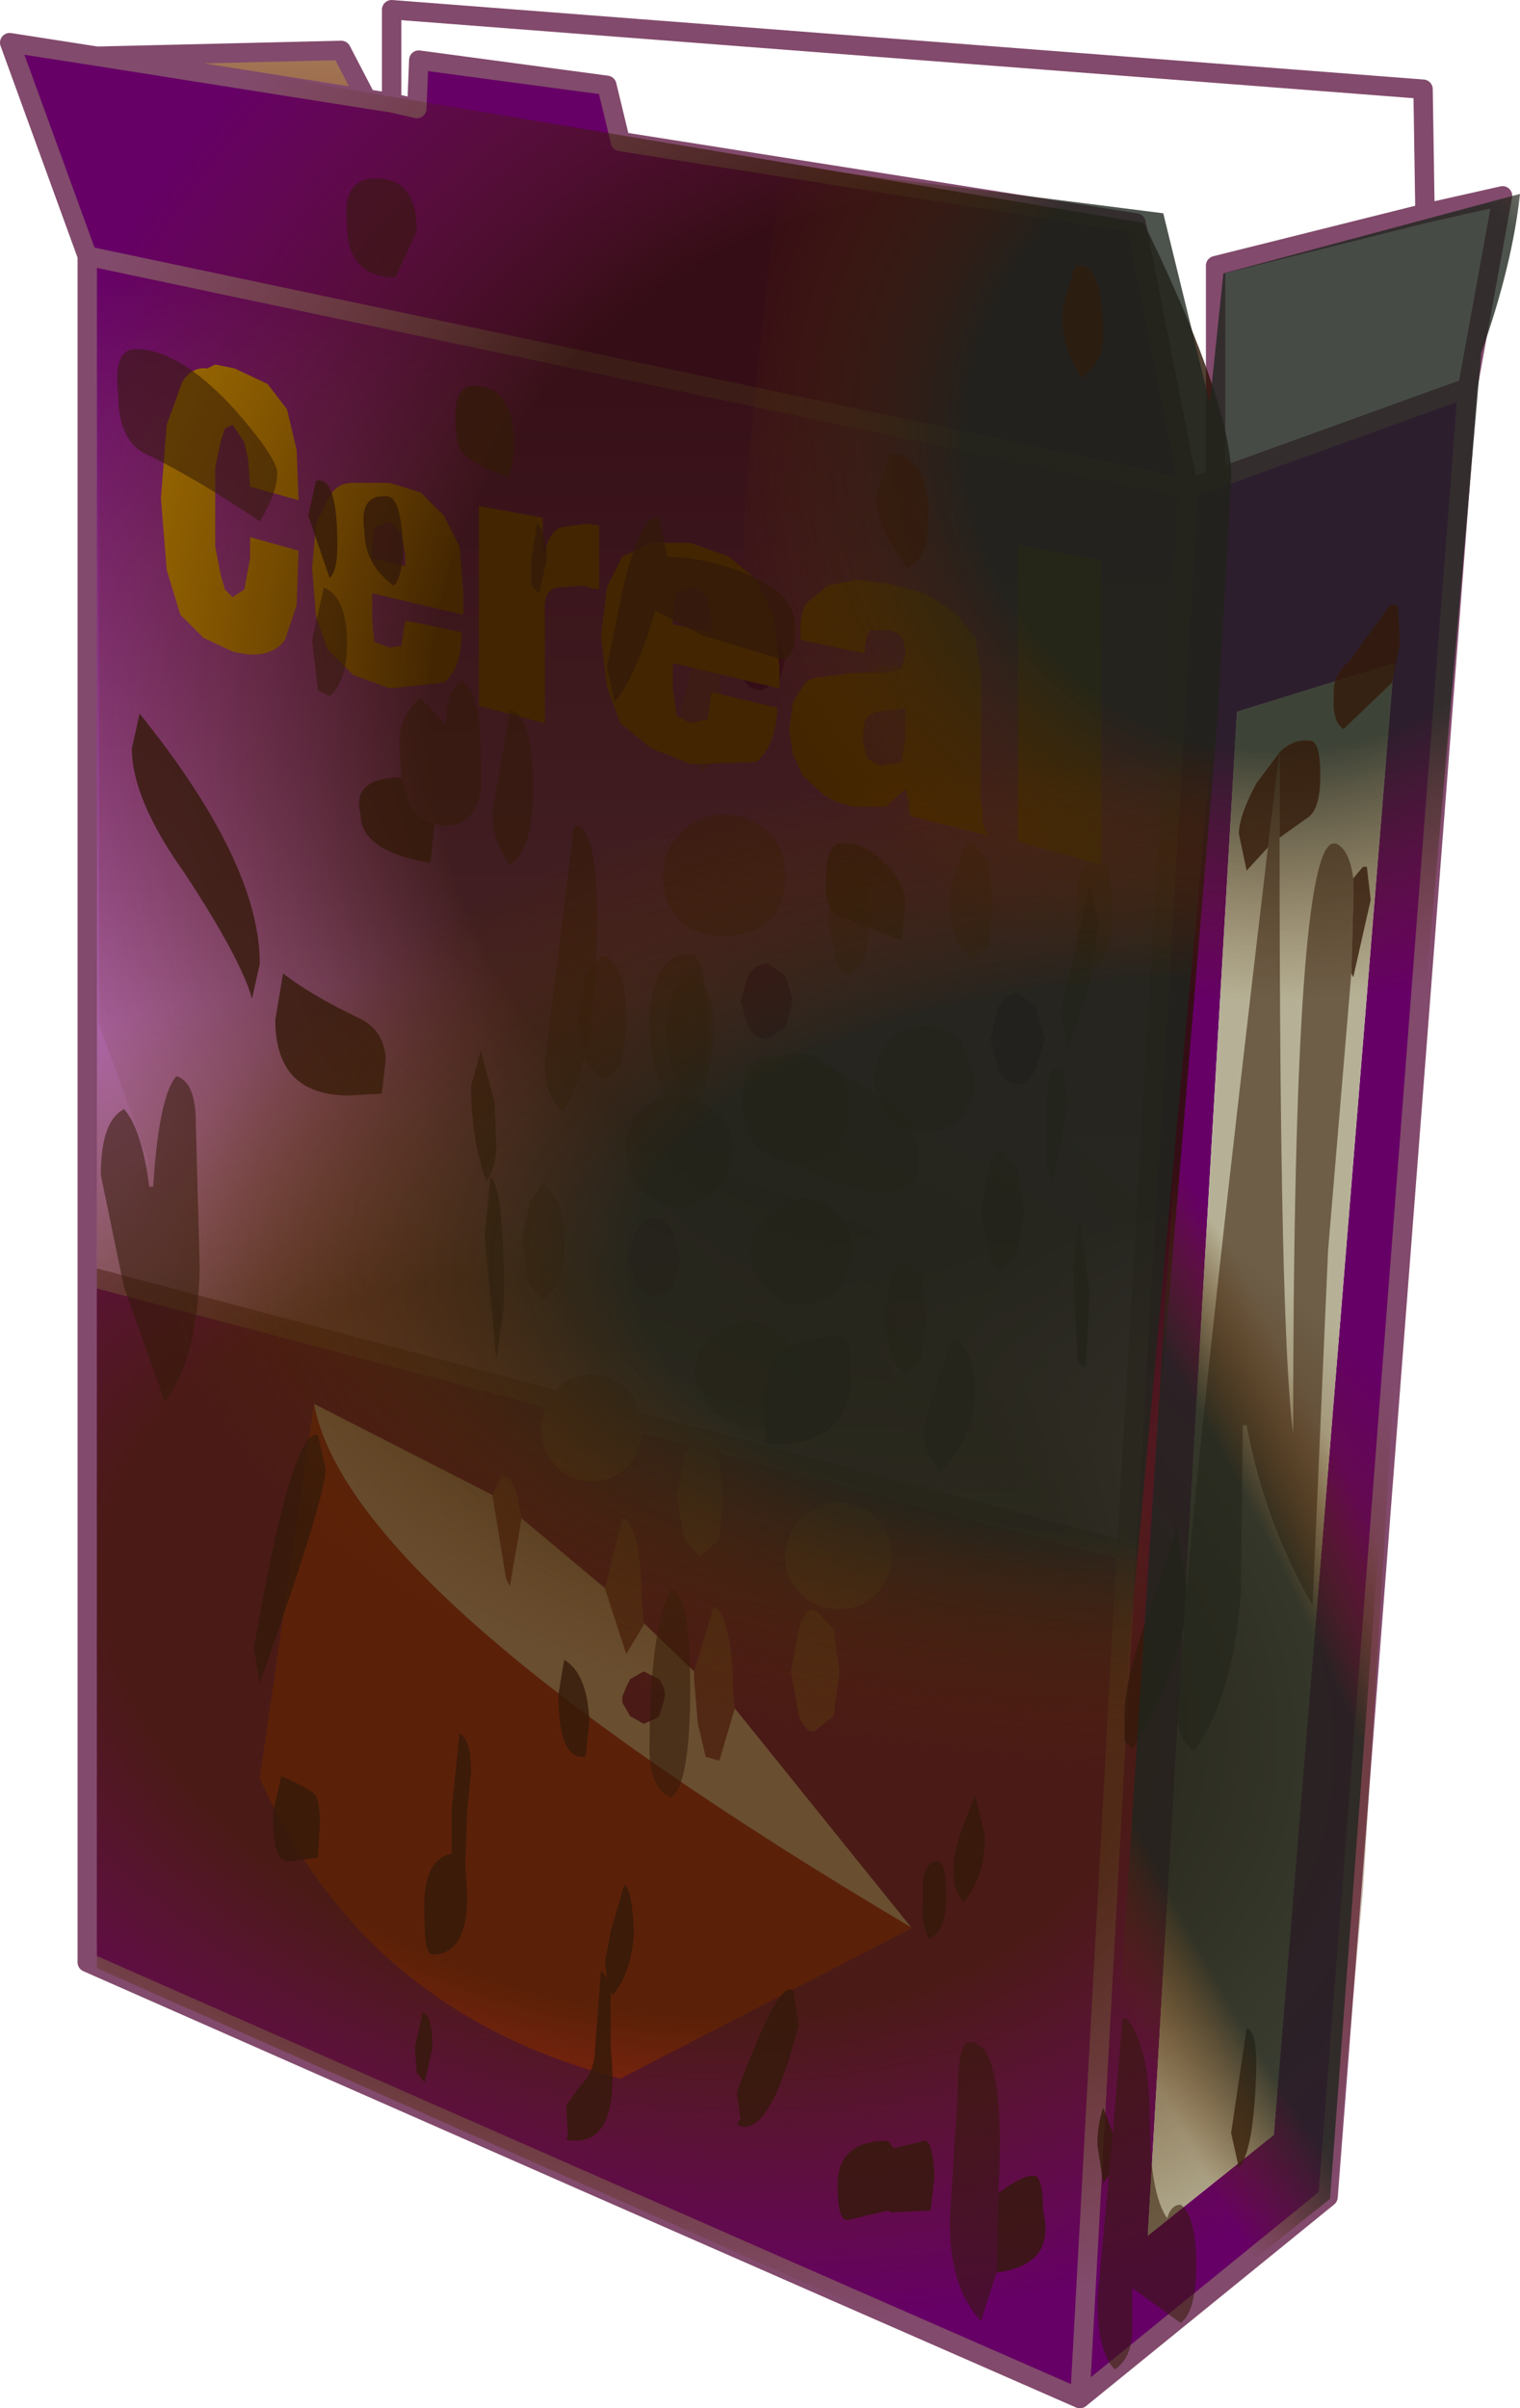 <?xml version="1.0" encoding="UTF-8" standalone="no"?>
<svg xmlns:xlink="http://www.w3.org/1999/xlink" height="62.1px" width="39.2px" xmlns="http://www.w3.org/2000/svg">
  <g transform="matrix(1.0, 0.0, 0.0, 1.0, 19.5, 31.05)">
    <use height="62.1" transform="matrix(1.0, 0.0, 0.0, 1.0, -19.5, -31.05)" width="39.2" xlink:href="#shape0"/>
  </g>
  <defs>
    <g id="shape0" transform="matrix(1.0, 0.0, 0.0, 1.0, 19.5, 31.05)">
      <path d="M-9.4 -28.4 L-9.4 -30.8 17.2 -28.75 17.25 -25.55 11.85 -24.2 11.85 -18.7 11.15 -18.45 9.8 -25.3 -3.5 -27.4 -3.85 -28.85 -8.7 -29.5 -8.75 -28.25 -9.4 -28.4" fill="url(#gradient0)" fill-rule="evenodd" stroke="none"/>
      <path d="M17.25 -25.55 L19.25 -26.0 18.35 -21.05 11.85 -18.7 11.85 -24.2 17.25 -25.55" fill="#e1d9de" fill-rule="evenodd" stroke="none"/>
      <path d="M18.35 -21.05 L14.75 25.6 8.35 30.8 Q-4.45 25.2 -17.25 19.55 L-17.25 1.85 9.55 8.95 11.15 -18.45 11.85 -18.7 18.35 -21.05 M-17.25 -24.45 L-19.25 -29.95 -17.0 -29.6 -10.05 -28.5 -9.4 -28.4 -8.75 -28.25 -8.7 -29.5 -3.85 -28.85 -3.5 -27.4 9.8 -25.3 11.15 -18.45 -17.25 -24.45 M12.4 -12.7 L10.1 26.6 13.35 24.0 16.45 -13.95 12.4 -12.7 M8.35 30.8 L9.55 8.95 8.35 30.8" fill="#660066" fill-rule="evenodd" stroke="none"/>
      <path d="M12.4 -12.7 L16.45 -13.95 13.35 24.0 10.1 26.6 12.4 -12.7" fill="#b6b196" fill-rule="evenodd" stroke="none"/>
      <path d="M-17.0 -29.6 L-10.7 -29.75 -10.05 -28.5 -17.0 -29.6" fill="url(#gradient1)" fill-rule="evenodd" stroke="none"/>
      <path d="M-17.25 1.85 L-17.25 -24.45 11.15 -18.45 9.55 8.95 -17.25 1.85" fill="url(#gradient2)" fill-rule="evenodd" stroke="none"/>
      <path d="M-9.4 -28.4 L-9.4 -30.8 17.2 -28.75 17.25 -25.55 19.25 -26.0 18.35 -21.05 14.75 25.6 8.35 30.8 Q-4.45 25.2 -17.25 19.55 L-17.25 1.85 -17.25 -24.45 -19.25 -29.95 -17.0 -29.6 -10.7 -29.75 -10.05 -28.5 -9.4 -28.4 -8.75 -28.25 -8.7 -29.5 -3.85 -28.85 -3.5 -27.4 9.8 -25.3 11.15 -18.45 11.85 -18.7 11.85 -24.2 17.25 -25.55 M11.85 -18.7 L18.35 -21.05 M9.55 8.95 L8.35 30.8 M11.15 -18.45 L9.55 8.95 -17.25 1.85 M-17.0 -29.6 L-10.05 -28.5 M11.15 -18.45 L-17.25 -24.45" fill="none" stroke="#824a6c" stroke-linecap="round" stroke-linejoin="round" stroke-width="0.5"/>
      <path d="M4.45 -13.5 L4.9 -12.45 Q4.9 -11.85 4.45 -11.4 4.05 -11.0 3.5 -11.0 2.95 -11.0 2.55 -11.4 2.15 -11.85 2.15 -12.45 2.15 -13.05 2.55 -13.5 2.95 -13.9 3.5 -13.9 4.05 -13.9 4.45 -13.5 M3.05 -3.25 Q3.05 -3.8 3.45 -4.2 3.8 -4.6 4.35 -4.6 4.9 -4.6 5.3 -4.2 L5.65 -3.25 Q5.65 -2.7 5.3 -2.25 4.9 -1.85 4.35 -1.85 3.8 -1.85 3.45 -2.25 3.05 -2.7 3.05 -3.25 M0.75 -8.45 Q0.75 -7.75 0.35 -7.3 -0.15 -6.9 -0.85 -6.9 -1.5 -6.9 -1.95 -7.3 -2.4 -7.75 -2.4 -8.45 -2.4 -9.15 -1.95 -9.55 -1.5 -10.05 -0.85 -10.05 -0.15 -10.05 0.35 -9.55 0.75 -9.15 0.75 -8.45 M1.85 -7.35 L2.05 -8.4 2.4 -8.8 2.8 -8.4 2.95 -7.35 2.8 -6.35 2.4 -5.9 Q2.2 -5.9 2.05 -6.35 L1.85 -7.35 M8.25 -7.55 Q8.25 -8.2 8.4 -8.6 L8.75 -9.0 9.1 -8.6 9.2 -7.55 9.1 -6.55 8.75 -6.1 Q8.55 -6.1 8.4 -6.55 8.25 -6.95 8.25 -7.55 M6.0 -8.8 L6.1 -7.75 6.0 -6.65 5.55 -6.25 5.25 -6.65 Q5.0 -7.15 5.0 -7.75 5.0 -8.4 5.25 -8.8 5.35 -9.3 5.55 -9.3 L6.0 -8.8 M7.9 -15.4 Q8.05 -15.8 8.25 -15.8 L8.65 -15.4 8.8 -14.35 8.65 -13.35 8.25 -12.95 Q8.05 -12.95 7.9 -13.35 L7.7 -14.35 7.9 -15.4 M0.05 -3.5 Q0.5 -3.9 1.05 -3.9 1.6 -3.9 2.0 -3.5 2.4 -3.1 2.4 -2.5 2.4 -1.85 2.0 -1.45 1.6 -1.05 1.05 -1.05 0.5 -1.05 0.05 -1.45 -0.35 -1.85 -0.35 -2.5 -0.35 -3.1 0.05 -3.5 M3.1 8.1 Q3.5 8.55 3.5 9.1 3.5 9.65 3.1 10.05 2.7 10.45 2.15 10.45 1.6 10.45 1.15 10.05 0.75 9.65 0.75 9.1 0.75 8.55 1.15 8.1 1.6 7.7 2.15 7.7 2.7 7.7 3.1 8.1 M0.75 3.45 Q1.15 3.85 1.15 4.4 1.15 4.95 0.75 5.35 0.35 5.8 -0.2 5.8 L-1.15 5.35 -1.6 4.4 Q-1.6 3.85 -1.15 3.45 -0.75 3.05 -0.2 3.05 0.35 3.05 0.75 3.45 M2.15 0.3 Q2.5 0.7 2.5 1.25 L2.15 2.2 Q1.7 2.6 1.15 2.6 0.6 2.6 0.3 2.2 -0.15 1.8 -0.15 1.25 -0.15 0.7 0.3 0.3 L1.15 -0.15 Q1.7 -0.15 2.15 0.3 M3.5 1.85 Q3.65 1.4 3.85 1.4 L4.25 1.85 4.4 2.9 4.25 4.0 3.85 4.4 3.5 4.0 3.3 2.9 3.5 1.85 M6.0 -0.9 Q6.1 -1.4 6.35 -1.4 L6.75 -0.9 6.9 0.15 6.75 1.25 6.35 1.65 Q6.1 1.65 6.0 1.25 L5.8 0.15 6.0 -0.9 M1.1 10.95 Q1.25 10.45 1.5 10.45 L2.0 10.95 2.15 12.05 2.0 13.2 1.5 13.6 Q1.25 13.6 1.1 13.2 L0.9 12.05 1.1 10.95 M-6.8 7.5 L-6.55 7.0 -6.35 7.1 -6.2 7.35 -6.1 7.85 -6.05 8.1 -6.35 9.85 -6.45 9.65 -6.8 7.5 M-3.9 9.9 L-3.45 8.1 Q-3.3 8.05 -3.1 8.65 -2.95 9.3 -2.95 10.2 L-2.9 10.85 -3.35 11.6 -3.9 9.9 M-1.6 12.05 L-1.1 10.4 Q-0.9 10.4 -0.75 11.0 -0.6 11.55 -0.6 12.45 L-0.55 13.0 -0.95 14.35 -1.3 14.25 -1.5 13.4 -1.6 12.25 -1.6 12.05 M-3.35 -1.4 Q-3.35 -2.0 -2.95 -2.4 -2.55 -2.8 -2.0 -2.8 -1.45 -2.8 -1.05 -2.4 -0.6 -2.0 -0.6 -1.4 -0.6 -0.75 -1.05 -0.35 -1.45 0.05 -2.0 0.05 -2.55 0.05 -2.95 -0.35 -3.35 -0.75 -3.35 -1.4 M-4.4 -3.65 L-4.6 -4.8 -4.4 -5.9 -4.0 -6.4 Q-3.7 -6.4 -3.5 -5.9 -3.35 -5.5 -3.35 -4.8 -3.35 -4.15 -3.5 -3.65 -3.7 -3.25 -4.0 -3.25 L-4.4 -3.65 M-2.15 -5.5 L-1.7 -6.0 -1.25 -5.5 Q-1.1 -5.1 -1.1 -4.45 -1.1 -3.85 -1.25 -3.35 L-1.7 -2.95 -2.15 -3.35 -2.35 -4.45 -2.15 -5.5 M-5.5 -0.55 L-5.1 -0.05 Q-4.95 0.35 -4.95 0.95 -4.95 1.6 -5.1 2.05 L-5.5 2.5 -5.85 2.05 -6.05 0.95 -5.85 -0.05 -5.5 -0.55 M-1.95 -12.65 L-1.7 -13.7 -1.4 -14.15 -0.95 -13.7 -0.85 -12.65 -0.95 -11.55 -1.4 -11.15 -1.7 -11.55 -1.95 -12.65 M-4.25 4.4 Q-3.7 4.4 -3.3 4.8 -2.95 5.25 -2.95 5.8 -2.95 6.35 -3.3 6.75 -3.7 7.15 -4.25 7.15 -4.8 7.15 -5.15 6.75 -5.55 6.35 -5.55 5.8 -5.55 5.25 -5.15 4.8 -4.8 4.4 -4.25 4.4 M-0.95 6.55 L-0.85 7.55 -0.95 8.65 -1.45 9.1 -1.85 8.65 -2.05 7.55 -1.85 6.55 Q-1.7 6.05 -1.45 6.05 -1.15 6.05 -0.95 6.55" fill="#86465a" fill-rule="evenodd" stroke="none"/>
      <path d="M0.15 -14.8 L0.6 -14.6 0.75 -14.05 0.6 -13.5 0.15 -13.25 Q-0.15 -13.25 -0.3 -13.5 -0.5 -13.7 -0.5 -14.05 L-0.3 -14.6 0.15 -14.8 M0.75 -5.9 L0.95 -5.25 0.75 -4.55 0.3 -4.25 Q0.0 -4.25 -0.2 -4.55 L-0.4 -5.25 -0.2 -5.9 Q0.0 -6.2 0.3 -6.2 L0.75 -5.9 M6.75 -5.45 L7.2 -5.1 7.45 -4.25 7.2 -3.45 Q7.0 -3.1 6.75 -3.1 6.45 -3.1 6.25 -3.45 L6.05 -4.25 6.25 -5.1 Q6.45 -5.45 6.75 -5.45 M0.05 8.2 L0.55 8.4 0.7 8.95 0.55 9.5 0.05 9.7 Q-0.2 9.7 -0.35 9.5 L-0.55 8.95 -0.35 8.4 0.05 8.2 M-1.95 1.4 L-2.15 2.15 -2.6 2.4 -3.1 2.15 -3.3 1.4 -3.1 0.7 Q-2.9 0.35 -2.6 0.35 -2.35 0.35 -2.15 0.7 L-1.95 1.4 M-3.25 12.25 L-2.9 12.05 -2.5 12.25 Q-2.35 12.45 -2.35 12.7 L-2.5 13.2 -2.55 13.25 -2.9 13.4 -3.25 13.2 -3.45 12.85 -3.45 12.7 -3.35 12.45 -3.25 12.25" fill="#660066" fill-rule="evenodd" stroke="none"/>
      <path d="M4.0 18.65 L4.05 18.65 -3.5 22.55 Q-10.1 20.85 -12.8 14.8 L-11.4 5.15 Q-10.5 10.05 4.0 18.65" fill="#b52020" fill-rule="evenodd" stroke="none"/>
      <path d="M-11.4 5.15 L-6.8 7.5 -6.45 9.65 -6.35 9.85 -6.05 8.1 -3.9 9.9 -3.35 11.6 -2.9 10.85 -2.9 10.8 -1.6 12.05 -1.6 12.25 -1.5 13.4 -1.3 14.25 -0.95 14.35 -0.55 13.0 4.0 18.65 Q-10.5 10.05 -11.4 5.15 M-3.25 12.25 L-3.35 12.45 -3.45 12.7 -3.45 12.85 -3.25 13.2 -2.9 13.4 -2.55 13.25 -2.5 13.2 -2.35 12.7 Q-2.35 12.45 -2.5 12.25 L-2.9 12.05 -3.25 12.25" fill="#fcf9e0" fill-rule="evenodd" stroke="none"/>
      <path d="M-13.1 -19.2 L-13.2 -19.65 -13.5 -20.1 -13.7 -20.0 -13.8 -19.7 -13.95 -19.0 -13.95 -17.95 -13.95 -16.95 -13.8 -16.2 -13.7 -15.85 -13.5 -15.65 -13.2 -15.85 -13.05 -16.65 -13.05 -17.2 -11.8 -16.85 -11.85 -15.45 -12.15 -14.55 Q-12.55 -14.0 -13.5 -14.25 L-14.25 -14.6 -14.85 -15.2 -15.2 -16.35 -15.35 -18.2 -15.2 -20.1 -14.8 -21.2 Q-14.55 -21.6 -14.15 -21.55 L-13.95 -21.65 -13.45 -21.55 -12.6 -21.15 -12.1 -20.5 -11.85 -19.45 -11.8 -18.15 -13.05 -18.5 -13.1 -19.2 M-1.7 -15.9 L-2.05 -15.8 -2.15 -15.2 -2.15 -14.95 -1.15 -14.75 -1.15 -14.95 -1.25 -15.6 Q-1.4 -15.85 -1.7 -15.9 M-9.45 -17.6 L-9.85 -17.45 -9.9 -16.9 -9.9 -16.65 -9.05 -16.45 -9.05 -16.75 -9.15 -17.3 -9.45 -17.6 M-8.65 -18.35 L-8.05 -17.75 -7.65 -16.95 -7.55 -15.75 -7.55 -15.2 -9.9 -15.75 -9.9 -15.1 -9.85 -14.5 -9.45 -14.35 -9.15 -14.4 -9.05 -15.05 -7.6 -14.75 Q-7.6 -13.8 -8.05 -13.45 L-9.45 -13.3 -10.4 -13.65 -11.05 -14.3 -11.35 -15.15 -11.45 -16.4 -11.35 -17.55 -11.0 -18.25 Q-10.8 -18.6 -10.4 -18.6 L-9.45 -18.6 -8.65 -18.35 M-5.5 -17.7 L-5.5 -16.85 -5.45 -16.8 Q-5.35 -17.3 -5.05 -17.45 L-4.35 -17.55 -4.05 -17.5 -4.05 -15.85 -4.3 -15.9 -4.45 -15.95 -5.15 -15.9 Q-5.5 -15.8 -5.45 -15.25 L-5.45 -12.4 -7.15 -12.85 -7.15 -18.0 -5.5 -17.7 M6.75 -17.0 L8.9 -16.6 8.9 -8.75 6.75 -9.35 6.75 -17.0 M3.15 -12.7 Q2.9 -12.65 2.8 -12.45 L2.75 -12.0 2.85 -11.5 3.2 -11.3 3.75 -11.4 3.85 -12.05 3.85 -12.8 3.55 -12.75 3.15 -12.7 M0.45 -15.15 L0.6 -13.85 0.6 -13.3 -2.15 -13.95 -2.15 -13.3 -2.05 -12.6 -1.7 -12.4 -1.25 -12.5 -1.15 -13.2 0.55 -12.8 Q0.5 -11.8 0.0 -11.4 L-1.7 -11.35 -2.7 -11.75 -3.5 -12.4 -3.85 -13.35 -4.0 -14.65 -3.85 -15.9 -3.45 -16.7 -2.7 -17.05 -1.7 -17.05 -0.7 -16.7 0.0 -16.1 0.45 -15.15 M2.6 -16.1 L3.4 -16.0 4.35 -15.75 5.15 -15.25 5.65 -14.6 5.8 -13.65 5.8 -10.85 Q5.75 -10.45 5.85 -10.1 5.8 -9.75 6.0 -9.5 L4.0 -10.0 Q3.9 -10.15 3.95 -10.35 L3.85 -10.7 3.35 -10.25 2.5 -10.25 Q2.05 -10.35 1.75 -10.55 L1.2 -11.05 0.95 -11.6 0.85 -12.25 0.95 -12.95 1.2 -13.35 Q1.35 -13.6 1.75 -13.6 L2.5 -13.7 3.35 -13.7 3.75 -13.8 3.85 -14.2 Q3.85 -14.75 3.4 -14.8 L2.95 -14.8 Q2.8 -14.6 2.8 -14.2 L1.15 -14.55 Q1.1 -15.2 1.3 -15.5 L1.85 -15.95 2.6 -16.1" fill="#a97601" fill-rule="evenodd" stroke="none"/>
      <path d="M1.1 -5.1 Q7.6 -3.5 16.75 -0.15 L15.65 17.7 14.9 25.9 12.35 27.85 8.65 30.85 5.95 29.9 -17.0 19.7 -17.0 -4.9 Q-8.7 -7.6 1.1 -5.1" fill="url(#gradient3)" fill-rule="evenodd" stroke="none"/>
      <path d="M9.6 15.55 L9.55 15.55 9.6 15.4 9.6 15.55 M12.25 -18.6 L11.9 -12.5 9.55 15.55 3.4 15.4 Q-6.9 13.55 -14.2 2.35 L-14.7 1.55 -16.7 0.05 -16.8 -0.05 -15.65 -1.05 -16.95 -4.65 -16.95 -24.95 Q-17.75 -25.7 -18.45 -28.1 -19.15 -30.55 -10.85 -28.8 L10.0 -25.3 Q12.35 -20.45 12.25 -18.6" fill="url(#gradient4)" fill-rule="evenodd" stroke="none"/>
      <path d="M11.7 -20.65 L12.05 -24.0 19.7 -26.05 Q19.5 -24.2 18.7 -21.95 L16.85 -0.6 Q15.15 2.65 10.6 -1.2 6.1 -5.1 2.9 -8.3 -0.35 -11.55 -0.35 -16.05 -0.35 -18.8 0.65 -26.8 L10.5 -25.55 11.7 -20.65" fill="url(#gradient5)" fill-rule="evenodd" stroke="none"/>
      <path d="M15.3 -14.0 L16.35 -15.45 16.55 -15.45 16.6 -14.45 16.4 -13.45 15.15 -12.25 Q14.85 -12.45 14.9 -13.1 14.85 -13.65 15.3 -14.0 M3.25 -8.85 Q3.85 -8.35 3.85 -7.7 L3.75 -6.8 2.1 -7.45 Q1.75 -7.65 1.8 -8.4 1.8 -9.35 2.25 -9.3 2.75 -9.35 3.25 -8.85 M8.6 -8.2 L8.85 -7.2 8.55 -5.5 8.05 -4.0 7.85 -4.9 8.6 -8.2 M1.0 -14.95 Q1.05 -14.05 0.65 -14.05 L-1.35 -14.65 -2.6 -15.3 -2.8 -14.65 Q-3.25 -13.4 -3.65 -12.95 L-3.85 -13.85 -3.45 -15.8 Q-3.0 -17.75 -2.55 -17.7 L-2.5 -17.7 -2.3 -16.75 -2.3 -16.7 Q-1.1 -16.65 -0.15 -16.2 1.0 -15.7 1.0 -14.95 M15.4 -8.4 L15.65 -8.7 15.75 -8.7 15.85 -7.85 15.4 -5.85 15.35 -5.95 15.4 -7.75 15.4 -8.4 M7.5 -1.9 Q7.45 -3.55 7.75 -3.5 L7.9 -3.5 8.05 -2.6 7.65 -0.6 7.5 -0.85 7.5 -1.9 M11.05 10.8 Q10.75 12.4 9.7 14.05 L9.5 13.85 9.5 13.2 Q9.5 12.35 10.0 10.9 L10.85 8.35 11.1 9.85 11.1 9.95 11.05 10.8 M13.2 -9.2 L12.65 -8.6 12.45 -9.55 Q12.45 -10.0 12.9 -10.85 L13.5 -11.65 Q13.85 -12.0 14.25 -11.95 14.55 -12.0 14.55 -11.05 14.55 -10.15 14.2 -9.95 L13.5 -9.45 13.5 -11.65 13.2 -9.2 M3.55 24.35 L4.35 24.15 Q4.55 24.15 4.6 25.05 L4.5 25.95 3.5 26.0 3.4 25.95 2.35 26.2 Q2.1 26.2 2.1 25.3 2.1 24.15 3.4 24.15 L3.55 24.35 M0.85 20.25 L0.95 20.25 1.1 21.15 Q0.45 23.75 -0.3 23.8 -0.6 23.75 -0.4 23.6 L-0.5 22.9 Q0.5 20.25 0.85 20.25 M4.3 17.45 Q4.4 16.9 4.7 16.95 4.9 16.95 4.9 17.9 4.9 18.75 4.45 18.95 4.25 18.5 4.3 18.0 L4.3 17.45 M5.9 16.3 Q5.9 17.35 5.35 18.0 5.05 17.65 5.1 17.1 5.05 16.65 5.65 15.25 L5.9 16.3 M0.25 6.0 L0.2 5.4 Q0.05 3.4 2.15 3.4 2.45 3.4 2.45 4.25 2.5 6.2 0.45 6.2 0.1 6.2 0.25 6.0 M8.35 0.4 L8.6 2.3 8.5 4.2 8.3 4.1 8.2 2.35 Q8.15 1.15 8.35 0.4 M9.1 25.05 L8.95 25.25 8.8 24.25 Q8.8 23.75 8.95 23.3 L9.2 23.95 9.1 25.05 M6.2 27.55 L6.25 25.65 6.25 25.5 Q6.85 25.05 7.15 25.05 7.4 25.05 7.4 25.95 7.75 27.35 6.2 27.55 M12.65 21.25 Q12.9 21.3 12.9 22.2 12.85 24.4 12.45 24.85 L12.25 23.95 12.65 21.25 M-9.35 -15.95 Q-10.1 -16.5 -10.1 -17.35 -10.25 -18.3 -9.55 -18.25 -9.15 -18.3 -9.1 -16.85 -9.15 -16.1 -9.35 -15.95 M-5.65 -17.55 Q-5.4 -17.35 -5.4 -16.6 L-5.6 -15.75 -5.8 -15.95 -5.8 -16.6 -5.65 -17.55 M-6.4 -18.75 Q-7.35 -19.1 -7.55 -19.35 -7.75 -19.55 -7.75 -20.15 -7.8 -21.1 -7.3 -21.1 -6.25 -21.1 -6.25 -19.65 -6.25 -19.0 -6.4 -18.75 M-10.8 -17.0 Q-10.8 -16.3 -11.0 -16.15 L-11.55 -17.75 -11.35 -18.65 Q-10.8 -18.8 -10.8 -17.0 M-13.0 -5.3 Q-13.3 -6.35 -14.75 -8.55 -16.1 -10.45 -16.1 -11.75 L-15.9 -12.65 Q-12.8 -8.8 -12.8 -6.2 L-13.0 -5.3 M-12.2 -5.95 Q-11.5 -5.4 -10.25 -4.8 -9.6 -4.5 -9.55 -3.75 L-9.65 -2.85 -10.5 -2.8 Q-12.4 -2.8 -12.4 -4.75 L-12.2 -5.95 M-9.15 -11.0 Q-8.95 -9.95 -8.3 -9.8 L-8.3 -9.75 -8.4 -8.8 Q-10.2 -9.1 -10.2 -10.05 -10.45 -11.0 -9.15 -11.0 M-4.3 13.35 L-4.4 14.25 Q-5.1 14.35 -5.1 12.65 L-4.95 11.75 Q-4.35 12.1 -4.3 13.35 M-12.05 16.95 Q-12.5 16.95 -12.45 15.65 L-12.25 14.75 Q-11.55 15.05 -11.4 15.2 -11.25 15.35 -11.25 15.95 L-11.3 16.85 -12.05 16.95 M-12.8 12.35 L-12.95 11.45 Q-12.0 5.95 -11.35 5.95 L-11.3 5.95 -11.1 6.85 Q-11.15 7.7 -12.8 12.35 M-6.7 4.0 L-7.0 0.8 -6.85 -0.7 Q-6.5 -0.45 -6.5 2.6 L-6.7 4.0 M-6.95 -0.6 L-7.0 -0.7 Q-7.35 -1.75 -7.35 -3.05 L-7.1 -3.95 -6.75 -2.65 -6.7 -1.55 Q-6.7 -0.95 -6.95 -0.6 M-3.7 20.4 L-3.75 20.3 -3.75 21.75 Q-3.5 24.15 -4.65 24.15 -5.0 24.15 -4.85 24.05 L-4.9 23.25 -4.55 22.75 Q-4.15 22.4 -4.15 21.7 L-4.0 19.75 -3.85 19.95 -3.9 19.55 -3.75 18.75 -3.4 17.55 Q-3.2 17.65 -3.15 18.75 -3.2 19.8 -3.7 20.4 M-8.75 22.4 L-8.8 21.75 -8.6 20.85 Q-8.35 20.9 -8.35 21.75 L-8.55 22.65 -8.75 22.4 M-8.55 18.45 Q-8.65 16.9 -7.85 16.75 L-7.85 15.6 -7.65 13.65 Q-7.35 13.8 -7.35 14.65 L-7.45 15.6 -7.5 17.0 -7.45 17.85 Q-7.45 19.35 -8.35 19.35 -8.55 19.35 -8.55 18.45" fill="#341a09" fill-opacity="0.792" fill-rule="evenodd" stroke="none"/>
      <path d="M3.9 -16.4 Q3.1 -17.5 3.1 -18.2 L3.45 -19.35 Q4.45 -19.35 4.45 -17.7 4.45 -16.65 3.9 -16.4 M7.9 -22.85 Q7.9 -23.3 8.25 -24.2 8.95 -24.3 8.95 -22.4 8.95 -21.7 8.4 -21.3 7.9 -22.05 7.9 -22.85 M3.4 -0.35 Q2.15 -0.35 0.9 -1.1 -0.35 -1.85 -0.35 -2.6 -0.4 -3.8 0.4 -3.8 1.75 -3.8 3.05 -2.85 4.15 -2.05 4.15 -1.55 4.4 -0.35 3.4 -0.35 M15.4 -8.4 L15.4 -7.75 15.35 -5.95 14.75 1.2 14.35 10.35 Q13.1 8.15 12.65 5.7 L12.55 5.7 12.5 10.05 Q12.3 12.7 11.3 14.1 10.85 13.85 10.85 12.95 L11.05 10.8 11.1 9.95 Q11.6 4.3 13.2 -9.2 L13.5 -11.65 13.5 -9.45 Q13.5 3.35 13.85 5.9 13.85 -9.3 14.9 -9.3 L14.95 -9.3 Q15.3 -9.15 15.4 -8.4 M5.2 3.45 Q5.65 4.0 5.65 4.75 5.65 6.0 4.75 6.9 4.3 6.4 4.3 5.75 L5.05 3.45 5.2 3.45 M9.2 23.95 L9.45 21.0 9.55 21.0 Q10.15 21.7 10.15 23.6 10.15 25.5 10.6 26.15 10.7 25.8 10.95 25.8 11.35 26.1 11.35 27.35 11.35 28.55 10.95 28.85 L9.7 27.95 9.7 29.0 Q9.7 29.75 9.25 30.05 8.8 29.6 8.8 28.25 L9.1 25.05 9.2 23.95 M6.2 27.55 L5.8 28.8 Q4.95 27.9 5.0 26.1 L5.2 22.95 Q5.2 21.6 5.5 21.6 6.45 21.6 6.25 25.5 L6.25 25.65 6.2 27.55 M-9.8 -26.45 Q-8.75 -26.45 -8.75 -25.1 L-9.3 -23.9 Q-10.55 -23.9 -10.55 -25.25 -10.7 -26.45 -9.8 -26.45 M-11.0 -13.1 L-11.3 -13.25 -11.45 -14.55 -11.15 -15.9 Q-10.55 -15.65 -10.55 -14.45 -10.55 -13.5 -11.0 -13.1 M-13.5 -20.55 Q-12.35 -19.25 -12.35 -18.85 -12.35 -18.35 -12.8 -17.6 -14.4 -18.7 -15.85 -19.4 -16.45 -19.8 -16.45 -20.85 -16.6 -22.05 -16.0 -22.05 -14.9 -22.05 -13.5 -20.55 M-15.65 -0.45 L-15.55 -0.45 Q-15.4 -2.8 -14.95 -3.3 -14.45 -3.15 -14.45 -2.1 L-14.35 1.65 Q-14.4 4.0 -15.25 5.1 L-16.3 2.15 -16.9 -0.75 Q-16.9 -2.15 -16.3 -2.45 -15.85 -1.95 -15.65 -0.45 M-9.15 -11.0 L-9.2 -11.85 Q-9.2 -12.65 -8.65 -13.05 L-8.0 -12.35 Q-8.0 -13.25 -7.6 -13.5 -7.1 -13.25 -7.1 -11.6 L-7.1 -10.65 Q-7.3 -9.75 -8.0 -9.75 L-8.3 -9.8 Q-8.95 -9.95 -9.15 -11.0 M-1.75 -6.45 L-1.6 -6.45 Q-1.25 -6.1 -1.25 -4.4 -1.1 -2.75 -1.85 -2.25 -2.75 -2.9 -2.75 -4.8 -2.65 -6.45 -1.75 -6.45 M-4.7 -9.75 L-4.55 -9.75 Q-4.1 -9.4 -4.1 -7.5 -4.1 -3.6 -5.0 -2.4 -5.45 -2.8 -5.45 -3.6 L-4.7 -9.75 M-5.75 -10.7 Q-5.75 -9.15 -6.35 -8.75 -6.8 -9.35 -6.8 -10.1 L-6.35 -12.75 Q-5.75 -12.6 -5.75 -10.7 M-1.7 12.45 Q-1.7 15.0 -2.2 15.3 -2.75 15.05 -2.75 14.1 -2.75 11.0 -2.2 9.95 -1.7 9.95 -1.7 12.45" fill="#341a09" fill-opacity="0.549" fill-rule="evenodd" stroke="none"/>
      <path d="M10.85 -2.0 L9.3 14.95 -0.45 13.85 Q-11.0 11.35 -14.9 6.05 -18.8 0.7 -13.75 -4.4 -8.75 -9.6 2.2 -11.45 L11.8 -12.25 10.85 -2.0" fill="url(#gradient6)" fill-rule="evenodd" stroke="none"/>
      <path d="M10.85 -2.0 Q13.75 2.75 16.15 7.6 L14.8 25.65 12.35 27.6 9.3 21.95 10.85 -2.0" fill="url(#gradient7)" fill-rule="evenodd" stroke="none"/>
    </g>
    <linearGradient gradientTransform="matrix(0.0, 0.0, 0.0, 0.0, 0.0, 0.0)" gradientUnits="userSpaceOnUse" id="gradient0" spreadMethod="pad" x1="-819.2" x2="819.2">
      <stop offset="0.0" stop-color="#4d372b"/>
      <stop offset="1.0" stop-color="#9d6a4b"/>
    </linearGradient>
    <linearGradient gradientTransform="matrix(0.0, 8.0E-4, -0.004, 0.0, -13.5, -29.15)" gradientUnits="userSpaceOnUse" id="gradient1" spreadMethod="pad" x1="-819.2" x2="819.2">
      <stop offset="0.0" stop-color="#a37858"/>
      <stop offset="1.0" stop-color="#9d6a4b"/>
    </linearGradient>
    <linearGradient gradientTransform="matrix(0.0, 0.02, -0.017, 0.0, -3.05, -7.75)" gradientUnits="userSpaceOnUse" id="gradient2" spreadMethod="pad" x1="-819.2" x2="819.2">
      <stop offset="0.0" stop-color="#660066"/>
      <stop offset="1.0" stop-color="#d9a6cf"/>
    </linearGradient>
    <radialGradient cx="0" cy="0" gradientTransform="matrix(-0.005, 0.021, 0.031, 0.008, -3.45, 11.45)" gradientUnits="userSpaceOnUse" id="gradient3" r="819.2" spreadMethod="pad">
      <stop offset="0.518" stop-color="#432101" stop-opacity="0.792"/>
      <stop offset="0.937" stop-color="#5c2e01" stop-opacity="0.0"/>
    </radialGradient>
    <radialGradient cx="0" cy="0" gradientTransform="matrix(-0.033, 0.0, 0.0, 0.032, 5.55, -12.55)" gradientUnits="userSpaceOnUse" id="gradient4" r="819.2" spreadMethod="pad">
      <stop offset="0.518" stop-color="#291101" stop-opacity="0.792"/>
      <stop offset="0.937" stop-color="#5c2e01" stop-opacity="0.0"/>
    </radialGradient>
    <radialGradient cx="0" cy="0" gradientTransform="matrix(-0.019, 0.0, 0.0, 0.019, 13.5, -19.75)" gradientUnits="userSpaceOnUse" id="gradient5" r="819.2" spreadMethod="pad">
      <stop offset="0.518" stop-color="#1e261e" stop-opacity="0.792"/>
      <stop offset="0.937" stop-color="#5c2e01" stop-opacity="0.0"/>
    </radialGradient>
    <radialGradient cx="0" cy="0" gradientTransform="matrix(-0.012, -0.016, 0.033, -0.006, 11.7, 1.45)" gradientUnits="userSpaceOnUse" id="gradient6" r="819.2" spreadMethod="pad">
      <stop offset="0.518" stop-color="#1e261e" stop-opacity="0.792"/>
      <stop offset="0.937" stop-color="#5c2e01" stop-opacity="0.0"/>
    </radialGradient>
    <radialGradient cx="0" cy="0" gradientTransform="matrix(-0.006, -0.026, 0.016, 0.023, 11.75, 12.85)" gradientUnits="userSpaceOnUse" id="gradient7" r="819.2" spreadMethod="pad">
      <stop offset="0.518" stop-color="#1e261e" stop-opacity="0.792"/>
      <stop offset="0.937" stop-color="#5c2e01" stop-opacity="0.0"/>
    </radialGradient>
  </defs>
</svg>
